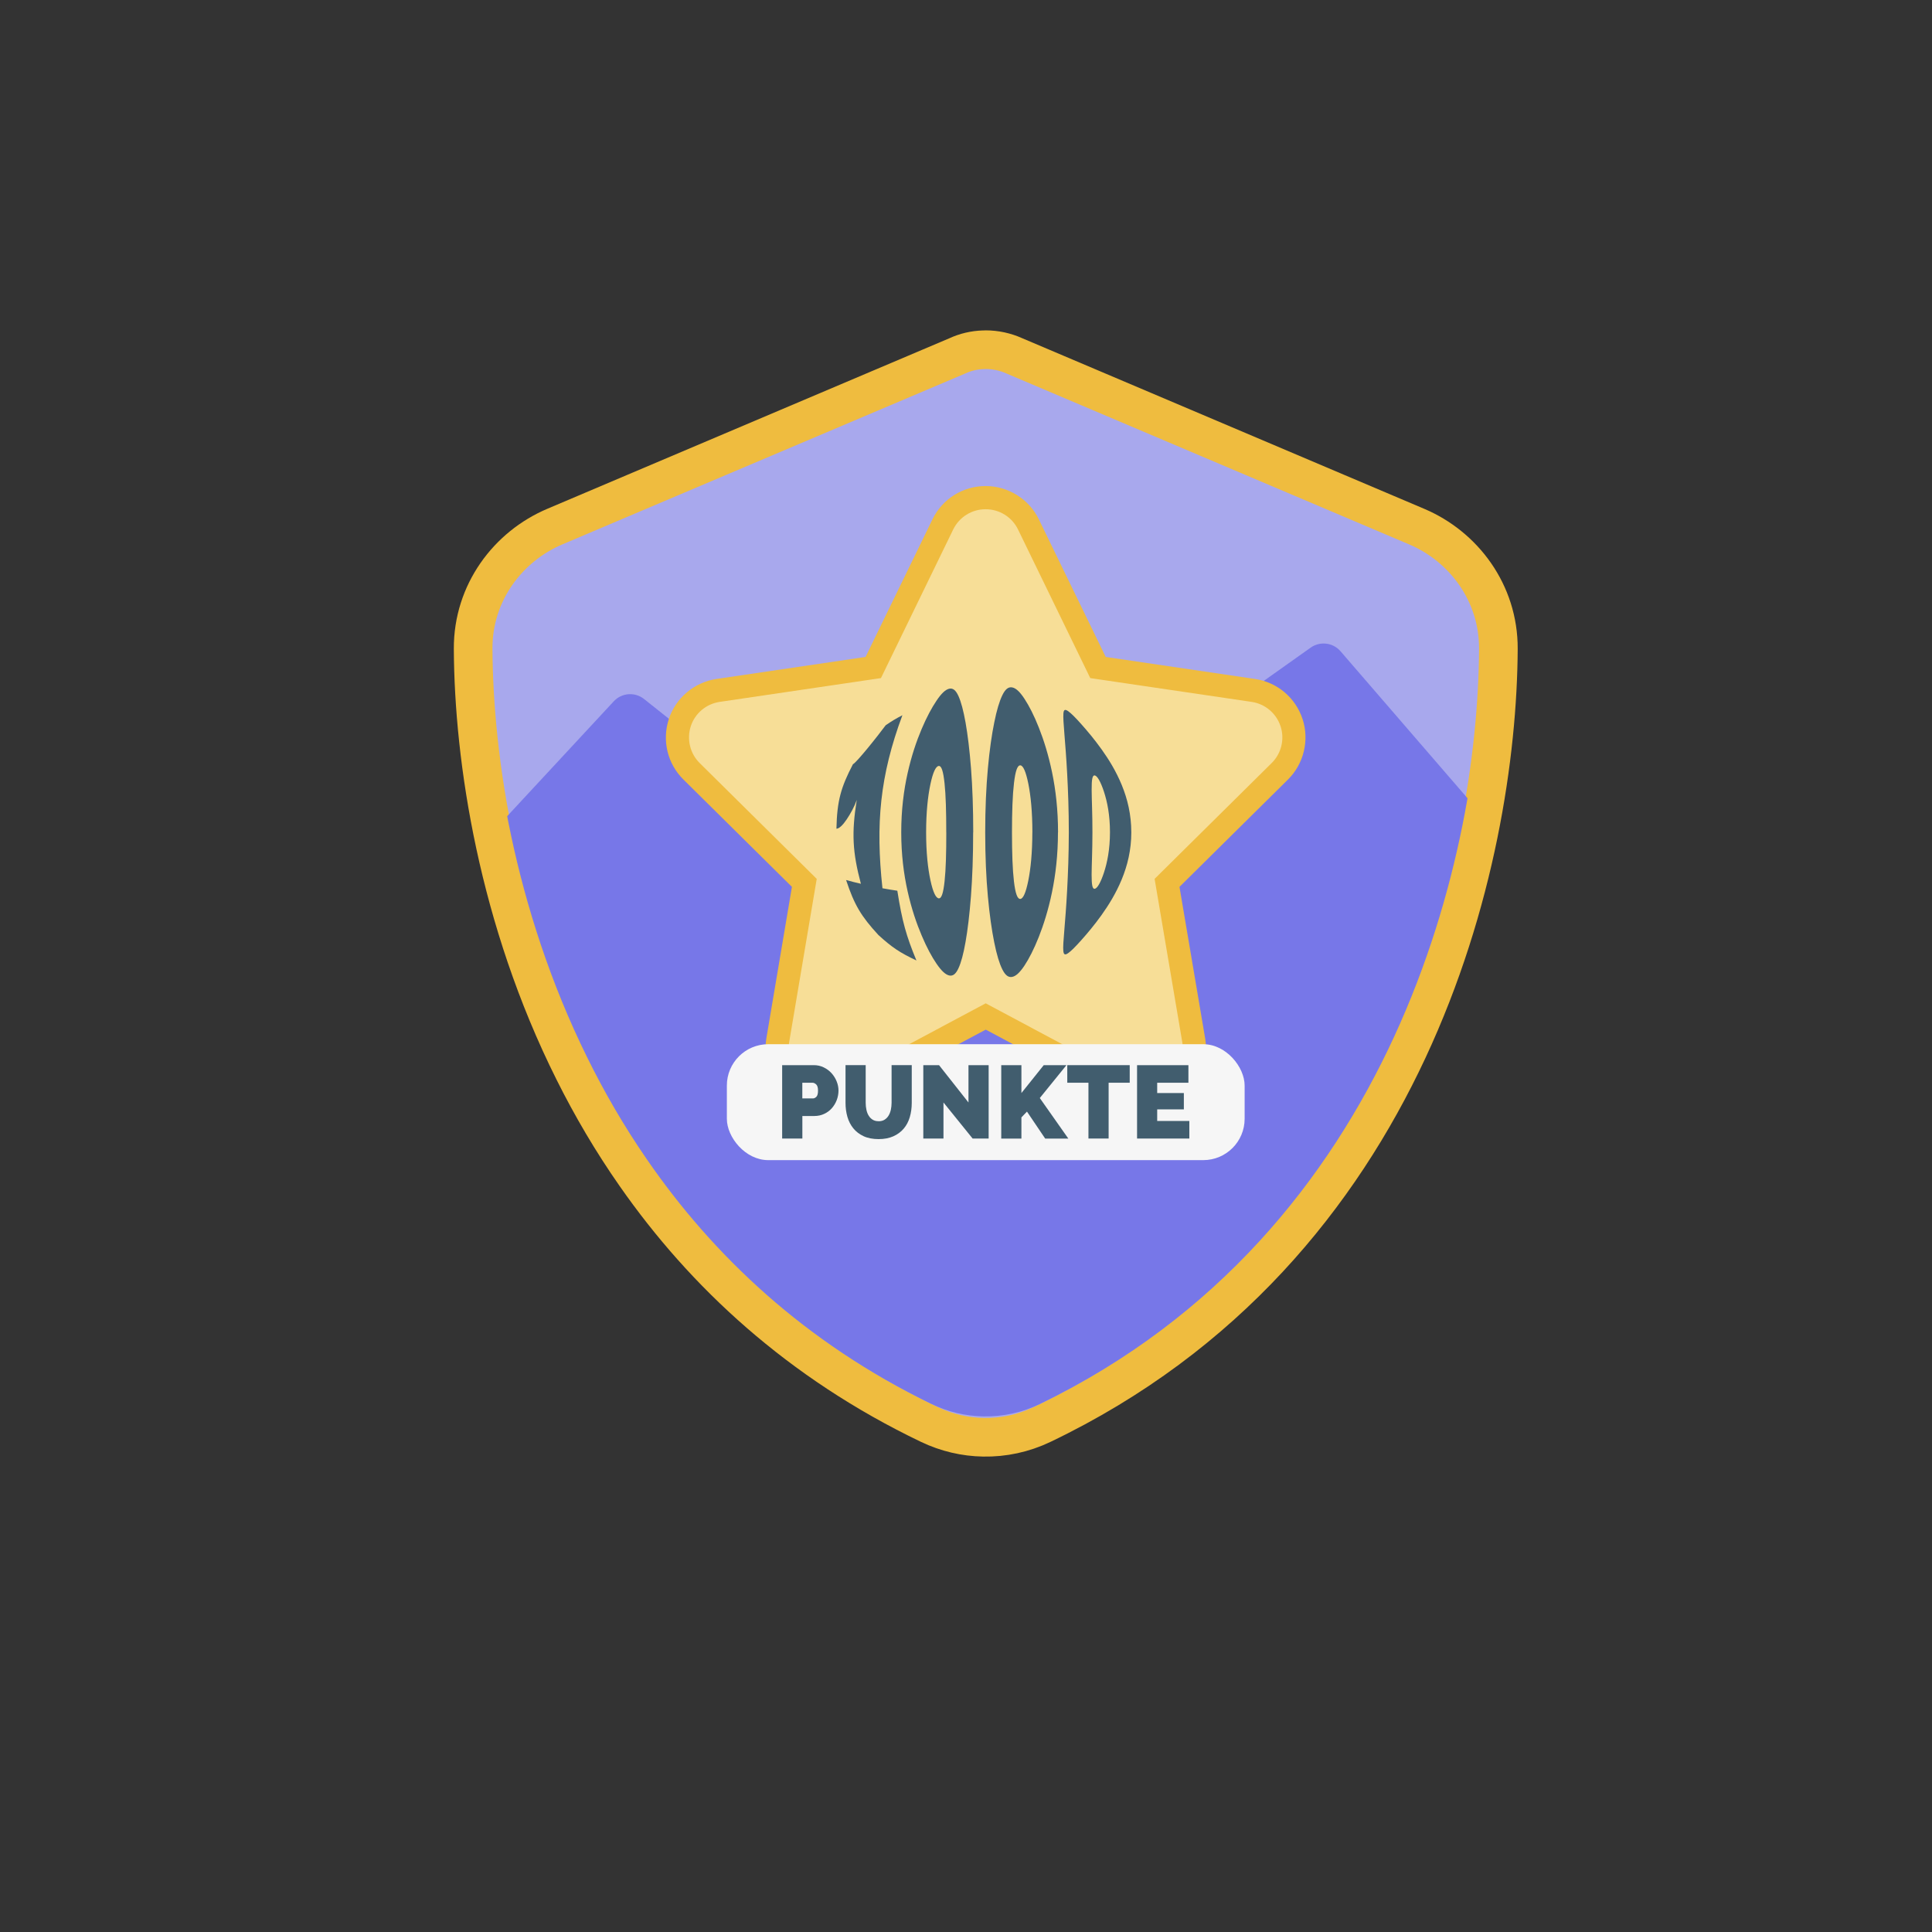<?xml version="1.0" encoding="UTF-8"?>
<svg id="Layer_1" data-name="Layer 1" xmlns="http://www.w3.org/2000/svg" xmlns:xlink="http://www.w3.org/1999/xlink" viewBox="0 0 500 500">
  <rect x="0" y="0" width="500" height="500" fill="#333333" stroke="none"/>
  <defs>
    <style>
      .cls-1 {
        clip-path: url(#clippath);
      }

      .cls-2 {
        fill: #f6f6f6;
      }

      .cls-2, .cls-3, .cls-4, .cls-5, .cls-6, .cls-7 {
        stroke-width: 0px;
      }

      .cls-3 {
        fill: none;
      }

      .cls-4 {
        fill: #efbc3f;
      }

      .cls-5 {
        fill: #f7de97;
      }

      .cls-6 {
        fill: #415d6e;
      }

      .cls-8 {
        fill: #a8a8ed;
        stroke: #efbc3f;
        stroke-miterlimit: 10;
        stroke-width: 10px;
      }

      .cls-7 {
        fill: #7777e8;
      }
    </style>
    <clipPath id="clippath">
      <path class="cls-3" d="M383.49,166.41c-.27,53.78-22.09,152.18-114.27,196.9-4.65,2.26-9.69,3.34-14.71,3.25-4.63-.08-9.24-1.17-13.53-3.25-32.6-15.82-56.42-38.36-73.57-63.27-5.93-8.59-11.06-17.47-15.48-26.45-19.02-38.55-25.07-78.99-25.21-107.18-.06-14.21,8.72-25.97,20.49-31.01l4.72-2.03,15.48-6.66,80.57-34.63c2.01-.95,4.26-1.48,6.52-1.55.19-.02.4-.02.59-.02,2.46,0,4.93.54,7.17,1.57l100.72,43.32c11.78,5.04,20.55,16.8,20.5,31.01Z"/>
    </clipPath>
  </defs>
  <g>
    <path class="cls-8" d="M387.78,167.89c-.28,54.83-22.83,155.16-118.08,200.76-4.8,2.3-10.01,3.41-15.2,3.31-4.78-.08-9.55-1.19-13.98-3.31-33.69-16.13-58.3-39.11-76.02-64.51-6.13-8.76-11.43-17.81-16-26.97-19.65-39.3-25.91-80.54-26.05-109.28-.06-14.49,9.01-26.48,21.17-31.62l4.88-2.07,16-6.79,83.26-35.31c2.08-.97,4.4-1.51,6.74-1.58.2-.02.41-.02.61-.02,2.54,0,5.09.55,7.41,1.6l104.08,44.17c12.17,5.14,21.23,17.13,21.18,31.62Z"/>
    <g class="cls-1">
      <path class="cls-7" d="M103.42,241.22l55.42-59.72c2.06-2.22,5.48-2.48,7.85-.59l69.1,54.98c2.02,1.61,4.86,1.68,6.96.19l96.44-68.47c2.44-1.73,5.79-1.32,7.74.94l102.16,118.24c1.72,1.99,1.88,4.87.41,7.04-6.64,9.8-27.25,32.49-29.59,33.54l-194.91,87c-1.76.78-3.79.65-5.42-.37l-167.97-104.55c-2.73-1.7-3.28-5.48-1.15-7.9l52.94-60.34Z"/>
    </g>
  </g>
  <g>
    <path class="cls-5" d="M296.82,283.68c-2.01,0-4.01-.5-5.8-1.44l-35.91-19.17-35.89,19.16c-1.79.94-3.78,1.44-5.79,1.44-2.6,0-5.09-.8-7.2-2.31-3.78-2.71-5.73-7.43-4.96-12.03l6.89-40.84-29.19-28.88c-3.31-3.28-4.48-8.09-3.04-12.56,1.41-4.39,5.29-7.67,9.88-8.36l40.19-5.93,18-37.04c2.1-4.27,6.34-6.92,11.07-6.92s9.05,2.72,11.08,6.93l18,37.03,40.21,5.93c4.63.69,8.41,3.89,9.88,8.34,1.45,4.39.26,9.33-3.04,12.58l-29.19,28.88,6.92,40.83c.77,4.64-1.12,9.25-4.94,12.03-2.1,1.53-4.59,2.34-7.2,2.34h0Z"/>
    <path class="cls-4" d="M255.09,131.79c3.58,0,6.83,2.04,8.37,5.23l18.7,38.47,41.78,6.16c3.49.52,6.37,2.97,7.47,6.31,1.1,3.34.2,7.04-2.3,9.51l-30.3,29.98,7.18,42.36c.58,3.49-.87,7.01-3.75,9.1-1.61,1.17-3.52,1.76-5.43,1.76-1.5,0-3.02-.36-4.4-1.09l-37.31-19.92-37.31,19.92c-1.37.73-2.88,1.08-4.37,1.08-1.92,0-3.84-.59-5.45-1.75-2.88-2.06-4.33-5.61-3.75-9.1l7.15-42.36-30.3-29.98c-2.5-2.47-3.37-6.16-2.3-9.51,1.08-3.34,3.98-5.79,7.47-6.31l41.75-6.16,18.7-38.47c1.57-3.2,4.8-5.23,8.37-5.23M255.09,125.79c-5.89,0-11.16,3.29-13.76,8.59l-17.32,35.64-38.62,5.7c-5.72.86-10.55,4.94-12.31,10.41-1.79,5.55-.33,11.54,3.79,15.61l28.08,27.78-6.63,39.29c-.95,5.73,1.47,11.6,6.17,14.98,2.62,1.88,5.72,2.88,8.95,2.88,2.49,0,4.97-.61,7.17-1.78l34.5-18.42,34.48,18.41c2.24,1.18,4.73,1.8,7.22,1.8,3.25,0,6.34-1.01,8.96-2.91,4.75-3.45,7.1-9.18,6.14-14.94l-6.66-39.31,28.08-27.78c4.1-4.05,5.58-10.19,3.77-15.66-1.83-5.53-6.53-9.5-12.28-10.36l-38.66-5.7-17.31-35.62c-2.52-5.22-7.93-8.61-13.77-8.61h0Z"/>
  </g>
  <g>
    <rect class="cls-2" x="188.11" y="270.24" width="134" height="30" rx="10.7" ry="10.7"/>
    <g>
      <path class="cls-6" d="M202.42,294.65v-18.99h8.19c.93,0,1.78.19,2.57.58.78.38,1.46.88,2.02,1.5.56.62,1,1.32,1.32,2.11.32.79.48,1.59.48,2.39s-.15,1.65-.45,2.45c-.3.79-.73,1.5-1.27,2.11-.54.62-1.2,1.11-1.98,1.47-.78.37-1.63.55-2.55.55h-3.1v5.83h-5.22ZM207.63,284.27h2.76c.32,0,.62-.15.9-.44s.41-.82.41-1.59-.16-1.32-.48-1.6c-.32-.29-.64-.43-.96-.43h-2.62v4.07Z"/>
      <path class="cls-6" d="M227.37,290.18c.61,0,1.12-.13,1.55-.4.43-.27.78-.62,1.04-1.06.27-.44.46-.94.59-1.51.12-.57.19-1.17.19-1.79v-9.76h5.22v9.76c0,1.32-.17,2.55-.51,3.7-.34,1.15-.86,2.14-1.58,2.98-.71.84-1.61,1.5-2.69,1.98-1.08.48-2.35.72-3.81.72s-2.81-.25-3.89-.76c-1.08-.51-1.97-1.19-2.66-2.05s-1.2-1.85-1.52-2.98c-.32-1.13-.48-2.33-.48-3.6v-9.76h5.22v9.76c0,.62.06,1.23.19,1.81.12.58.32,1.09.59,1.52.27.44.61.78,1.03,1.04.42.26.93.39,1.54.39Z"/>
      <path class="cls-6" d="M244.17,285.32v9.33h-5.22v-18.99h4.07l7.62,9.66v-9.66h5.22v18.99h-4.15l-7.54-9.33Z"/>
      <path class="cls-6" d="M259.12,294.65v-18.99h5.22v7.22l5.78-7.22h5.88l-6.9,8.51,7.38,10.49h-5.99l-4.71-6.98-1.44,1.5v5.48h-5.22Z"/>
      <path class="cls-6" d="M292.37,280.21h-5.46v14.44h-5.22v-14.44h-5.48v-4.55h16.16v4.55Z"/>
      <path class="cls-6" d="M307.8,290.1v4.55h-13.53v-18.99h13.29v4.55h-8.08v2.67h6.9v4.23h-6.9v3h8.32Z"/>
    </g>
  </g>
  <g>
    <path class="cls-6" d="M232.23,230.53c1.25,7.96,2.31,11.68,4.94,18.04-4.36-2.06-6.37-3.42-9.85-6.6-4.45-4.83-6.23-7.79-8.35-14.22,1.48.41,2.25.61,3.83.97-2.17-8.16-2.44-13.17-1.07-21.7-.31.88-.7,1.76-1.16,2.62-.46.86-.94,1.67-1.44,2.41-.5.74-.97,1.33-1.44,1.76-.47.44-.87.65-1.22.66.16-7.21,1.14-10.67,4.27-16.69.22-.1.69-.54,1.41-1.34.72-.8,1.5-1.72,2.36-2.76.86-1.04,1.72-2.13,2.6-3.24.87-1.11,1.57-2.03,2.1-2.74,1.65-1.13,2.52-1.66,4.33-2.6-5.83,15.66-6.96,28.17-5.16,44.78,1.51.28,2.28.4,3.85.64Z"/>
    <path class="cls-6" d="M251.85,215.43c0,6.19-.2,11.7-.57,16.51-.37,4.81-.85,8.72-1.4,11.85-.55,3.13-1.16,5.37-1.85,6.84-.69,1.48-1.45,2.05-2.42,1.81-.97-.24-2.01-1.24-3.23-3.02-1.22-1.78-2.53-4.18-3.85-7.31-1.33-3.13-2.62-6.88-3.63-11.39-1.01-4.5-1.66-9.58-1.66-15.31,0-5.73.64-10.81,1.65-15.32,1.01-4.51,2.29-8.26,3.62-11.4,1.32-3.13,2.64-5.55,3.87-7.37,1.22-1.82,2.27-2.83,3.24-3.07.97-.24,1.73.35,2.42,1.87.69,1.52,1.29,3.77,1.85,6.91.55,3.14,1.04,7.06,1.41,11.87.37,4.81.57,10.32.57,16.52ZM244.89,215.42c0-5.36-.11-9.56-.44-12.68-.33-3.12-.79-4.57-1.5-4.51-.75.06-1.5,1.6-2.16,4.72-.66,3.12-1.11,7.23-1.11,12.48,0,5.25.46,9.33,1.12,12.4.66,3.07,1.4,4.6,2.16,4.66.71.06,1.17-1.38,1.5-4.45.33-3.07.44-7.24.44-12.61Z"/>
    <path class="cls-6" d="M273.8,215.42c0,5.82-.61,10.98-1.56,15.56-.95,4.58-2.17,8.38-3.42,11.55-1.26,3.16-2.51,5.58-3.68,7.35-1.18,1.77-2.21,2.75-3.19,2.94-.99.19-1.79-.43-2.55-1.95-.76-1.52-1.45-3.8-2.09-6.97-.64-3.17-1.21-7.11-1.65-11.93-.44-4.82-.69-10.33-.69-16.54,0-6.2.25-11.72.69-16.55.44-4.83,1.01-8.77,1.66-11.94.64-3.17,1.33-5.47,2.09-7.03.76-1.56,1.56-2.2,2.55-2.01s2.02,1.18,3.2,2.99c1.18,1.81,2.44,4.24,3.69,7.41,1.26,3.17,2.47,6.98,3.42,11.56.95,4.58,1.55,9.75,1.55,15.57ZM267.18,215.42c0-5.31-.42-9.47-1.05-12.61-.64-3.15-1.34-4.69-2.06-4.74-.76-.05-1.28,1.43-1.65,4.57-.37,3.15-.52,7.38-.52,12.78,0,5.4.15,9.61.51,12.71.37,3.1.89,4.56,1.65,4.51.72-.05,1.42-1.57,2.05-4.68.63-3.1,1.05-7.23,1.06-12.54Z"/>
    <path class="cls-6" d="M292.78,215.41c0,4.58-1,8.61-2.49,12.21-1.49,3.6-3.38,6.63-5.25,9.25-1.87,2.61-3.66,4.71-5.17,6.41-1.51,1.69-2.64,2.84-3.43,3.39-.79.55-1.15.43-1.25-.55-.1-.97.03-2.68.25-5.29.21-2.61.5-6.03.73-10.35.23-4.32.43-9.36.44-15.06,0-5.7-.19-10.75-.42-15.07-.23-4.32-.51-7.74-.72-10.36-.21-2.62-.34-4.35-.26-5.35.08-1.01.43-1.14,1.23-.59.79.55,1.93,1.71,3.46,3.43,1.53,1.72,3.32,3.84,5.19,6.45,1.87,2.61,3.75,5.65,5.23,9.25,1.48,3.61,2.46,7.64,2.46,12.22ZM287.26,215.41c0-4.44-.69-7.89-1.57-10.56-.88-2.66-1.73-4.03-2.34-4.16-.65-.14-.84,1.02-.83,3.68.01,2.66.21,6.33.2,11.04,0,4.71-.2,8.35-.21,10.97,0,2.62.19,3.77.84,3.63.61-.13,1.46-1.49,2.33-4.11.87-2.62,1.57-6.06,1.58-10.49Z"/>
  </g>
</svg>